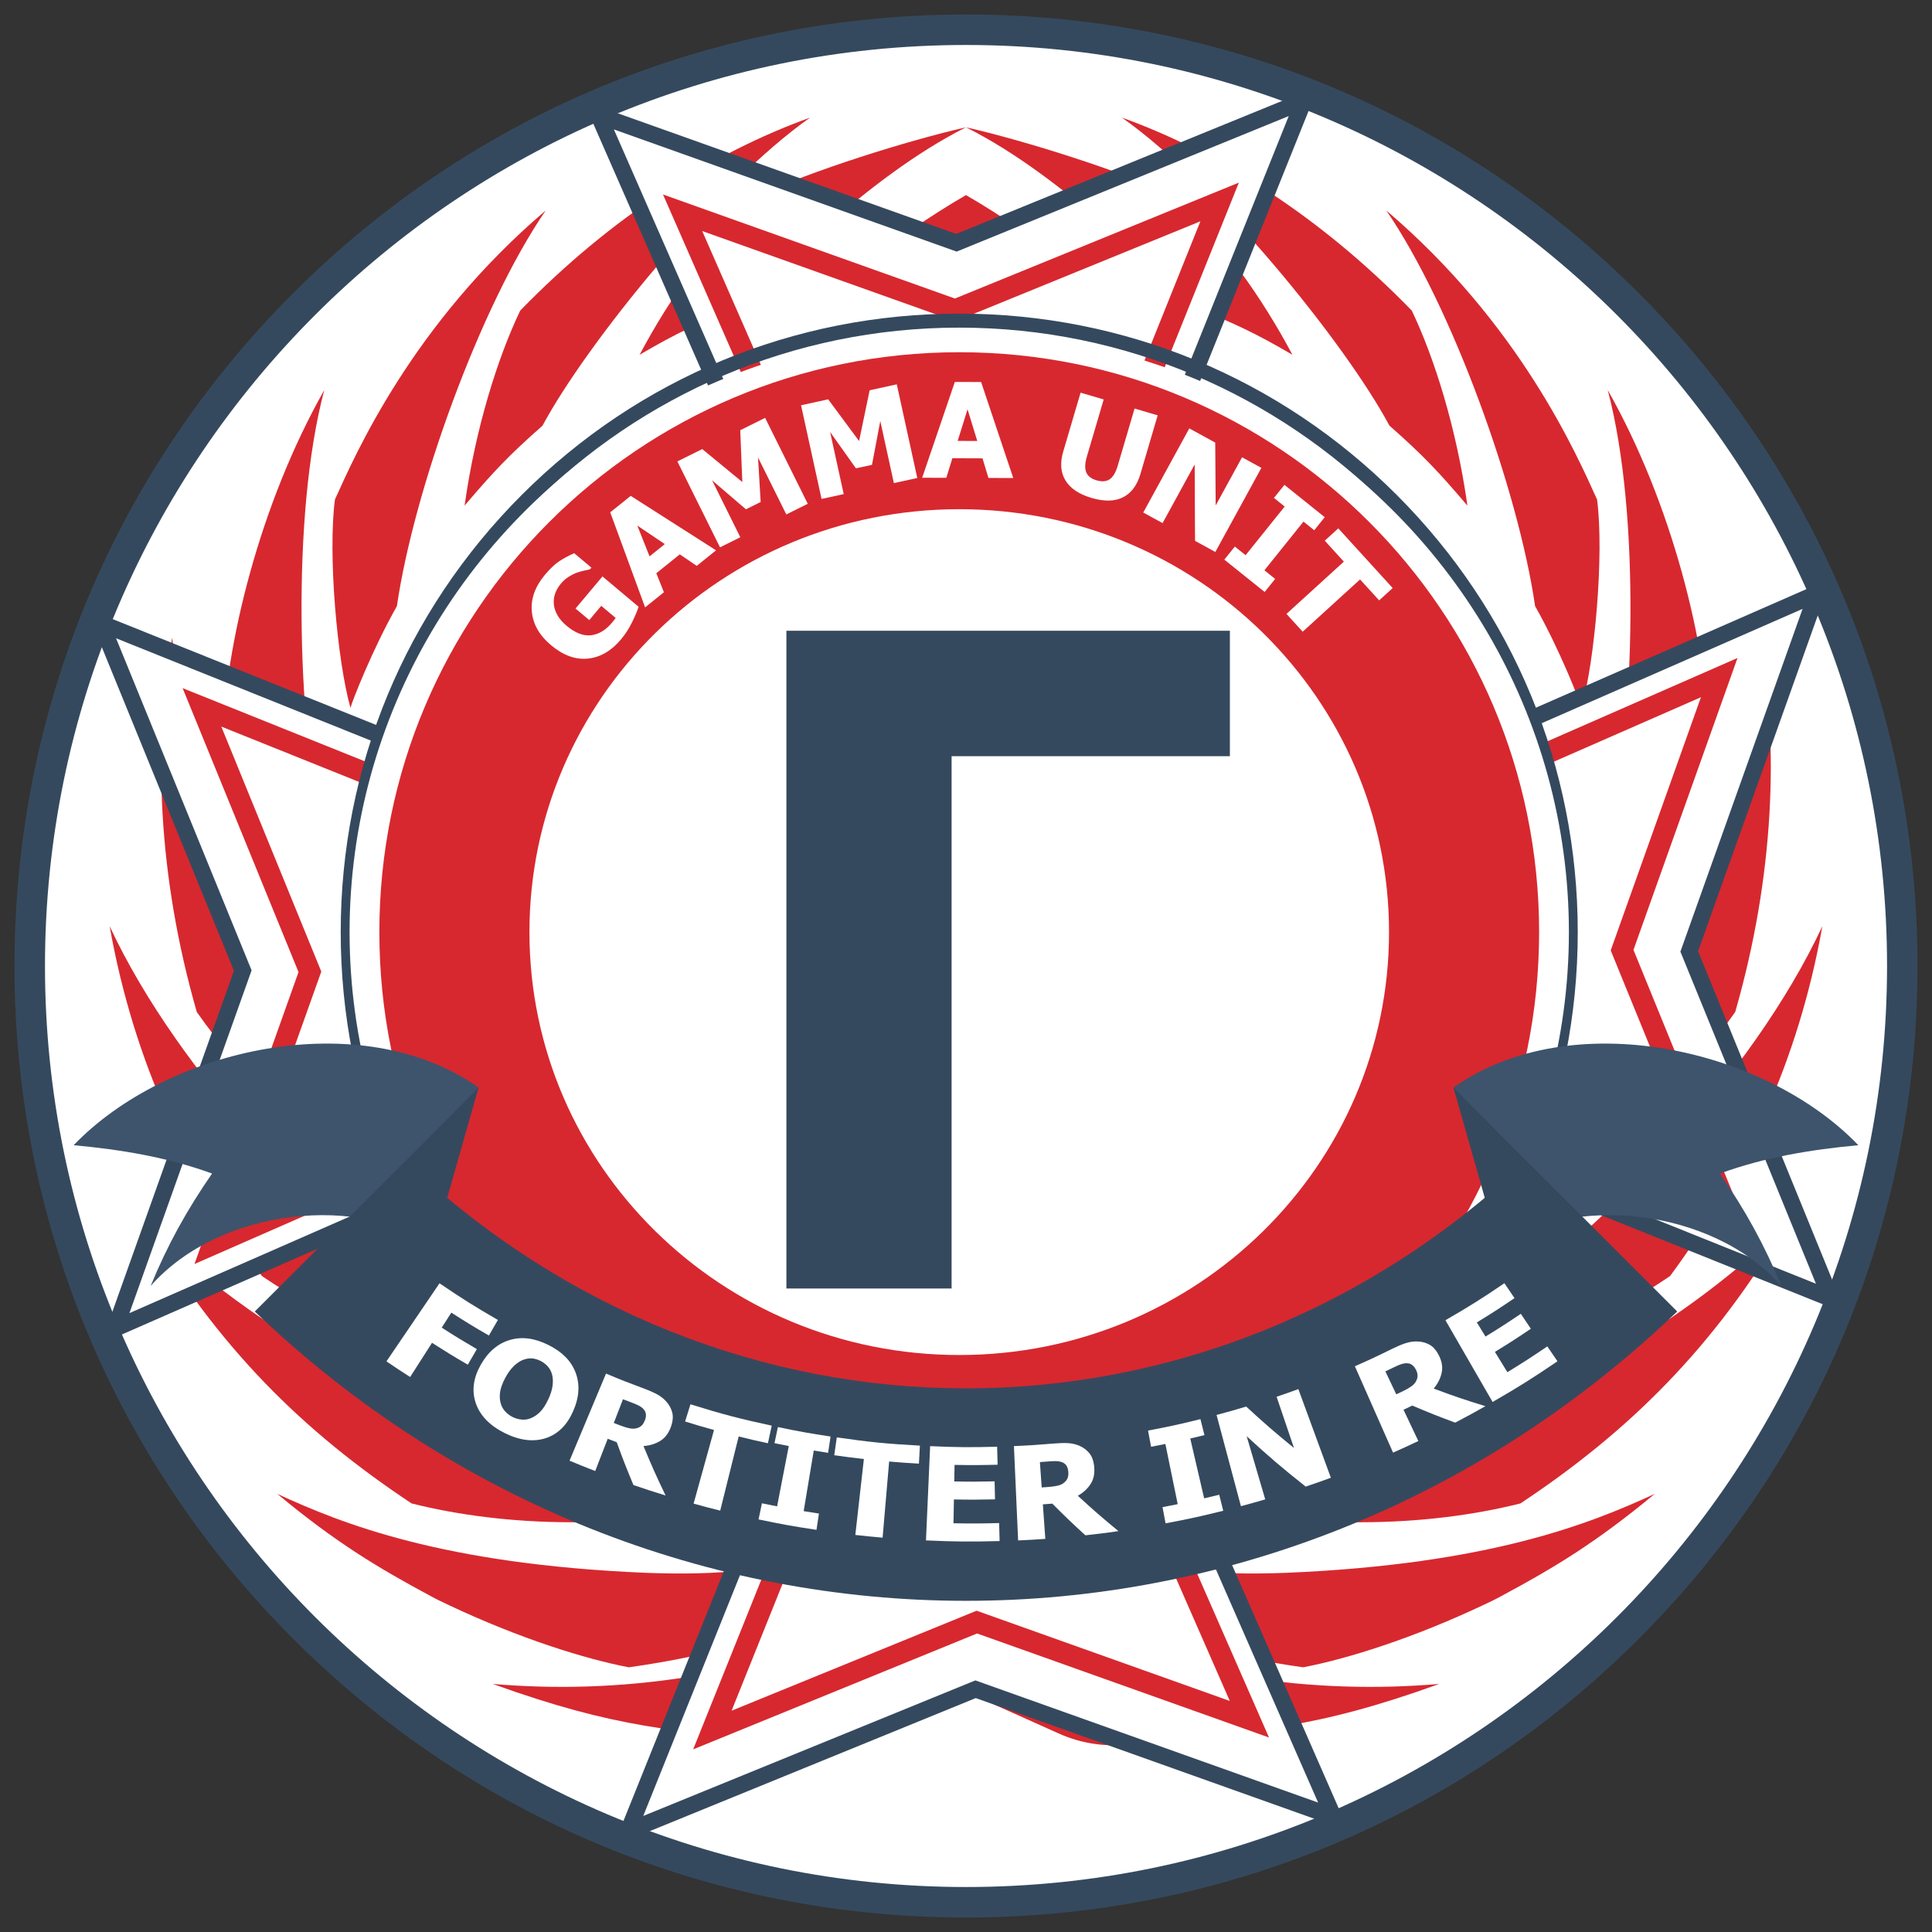 <?xml version="1.0" encoding="UTF-8"?><svg id="Capa_1" xmlns="http://www.w3.org/2000/svg" viewBox="0 0 566.93 566.93"><rect x="0" y="0" width="566.93" height="566.93" fill="#333333" stroke="none"/><defs><style>.cls-1{fill:#3d546c;}.cls-1,.cls-2,.cls-3,.cls-4{stroke-width:0px;}.cls-2{fill:#fff;}.cls-3{fill:#35495e;}.cls-4{fill:#d7282f;}</style></defs><circle class="cls-2" cx="283.46" cy="283.46" r="274.74"/><path class="cls-3" d="m283.46,562.68c-74.58,0-144.7-29.04-197.43-81.78C33.3,428.16,4.25,358.04,4.25,283.46s29.04-144.7,81.78-197.43C138.77,33.3,208.88,4.25,283.46,4.25s144.7,29.04,197.43,81.78c52.74,52.74,81.78,122.85,81.78,197.43s-29.04,144.7-81.78,197.43c-52.74,52.74-122.85,81.78-197.43,81.78Zm0-549.48C134.44,13.2,13.2,134.44,13.2,283.46s121.24,270.27,270.27,270.27,270.27-121.24,270.27-270.27S432.49,13.2,283.46,13.2Z"/><path class="cls-4" d="m283.46,496.48l-24.79,11.12c-8,3.59-16.67,4.95-25.36,4.03-36.1-3.82-52.35-4.39-88.71-17.49,35.9,3.03,75.94-1.37,126.18-21.9,1.4-.58,2.75-1.14,4.03-1.68,1.26-.6,2.46-1.17,3.56-1.7,2.57-1.25,4.13-2,5.1-2.48.97.47,2.53,1.23,5.1,2.48,1.1.53,2.3,1.1,3.56,1.7,1.28.53,2.63,1.1,4.03,1.68,50.23,20.53,90.28,24.93,126.18,21.9-37.24,13.42-53.4,13.69-91.38,17.77-6.88.74-13.85-.35-20.18-3.19l-27.3-12.24Z"/><path class="cls-4" d="m250.32,468.97c-21.82,11.43-41.16,16.77-65.78,20.29-12.69-2.42-32.04-8.4-53.27-18.46l-2.47-1.18c-.83-.38-1.61-.84-2.41-1.26-15.64-8.39-27.92-15.8-45.02-29.99,18.93,8.72,48.46,20.62,107.88,23.15,9.69.37,20.8.36,30.36-.93,5.2,1.79,15.32,5.58,30.7,8.37Z"/><path class="cls-4" d="m316.61,468.97c21.82,11.43,41.16,16.77,65.78,20.29,12.69-2.42,32.04-8.4,53.27-18.46l2.47-1.18c.83-.38,1.61-.84,2.41-1.26,15.64-8.39,27.92-15.8,45.02-29.99-18.93,8.72-48.46,20.62-107.88,23.15-9.69.37-20.8.36-30.36-.93-5.2,1.79-15.32,5.58-30.7,8.37Z"/><path class="cls-4" d="m187.64,445.5s-.99.12-2.73.32c-.43.05-.92.11-1.45.16-.52.04-1.08.08-1.68.12-1.22.08-2.59.17-4.08.27-1.52.08-3.18.17-4.92.26-.89.06-1.77.05-2.69.06-.92,0-1.86,0-2.82,0-16.88-.03-32.87-2.09-46.49-5.52-31.81-21.09-56.85-45.75-78.24-82.28,32.41,32.19,78.83,56.44,118.95,67.94,1.08.96-.55-.4,7.92,6.41,1.53,1.11,3.16,2.29,4.78,3.46.81.59,1.63,1.18,2.43,1.77.8.59,1.64,1.08,2.42,1.61,1.58,1.03,3.05,1.99,4.31,2.82.63.41,1.2.8,1.72,1.12.53.31.99.58,1.37.8.76.44,1.19.7,1.19.7Z"/><path class="cls-4" d="m379.29,445.5s.99.12,2.73.32c.43.05.92.11,1.45.16.52.04,1.08.08,1.68.12,1.22.08,2.59.17,4.08.27,1.52.08,3.18.17,4.92.26.89.06,1.77.05,2.69.06.92,0,1.86,0,2.82,0,16.88-.03,32.87-2.09,46.49-5.52,31.81-21.09,56.85-45.75,78.24-82.28-32.41,32.19-78.83,56.44-118.95,67.94-1.08.96.55-.4-7.92,6.41-1.53,1.11-3.16,2.29-4.78,3.46-.81.59-1.63,1.18-2.43,1.77-.8.59-1.64,1.08-2.42,1.61-1.58,1.03-3.05,1.99-4.31,2.82-.63.41-1.2.8-1.72,1.12-.53.31-.99.58-1.37.8-.76.44-1.19.7-1.19.7Z"/><path class="cls-4" d="m136.44,401.55c-18.38-4.45-40.89-14.38-59.57-27.1-21.75-29.46-37.64-62.89-44.69-102.65,20.98,44.95,64.68,87.47,85.89,103,4.33,7.7,12.4,19.75,18.37,26.75Z"/><path class="cls-4" d="m430.49,401.55c18.38-4.45,40.89-14.38,59.57-27.1,21.75-29.46,37.64-62.89,44.69-102.65-20.98,44.95-64.68,87.47-85.89,103-4.33,7.7-12.4,19.75-18.37,26.75Z"/><path class="cls-4" d="m102.96,342.42c-16.44-12.11-31.7-26.24-45.21-45.45-11.47-39.87-12.89-78.18-7.22-109.86,3.43,39.62,27.46,98.08,44.14,123.7,2.74,15.71,6.42,25.97,8.28,31.61Z"/><path class="cls-4" d="m463.97,342.42c16.44-12.11,31.7-26.24,45.21-45.45,11.47-39.87,12.89-78.18,7.22-109.86-3.43,39.62-27.46,98.08-44.14,123.7-2.74,15.71-6.42,25.97-8.28,31.61Z"/><path class="cls-4" d="m91.34,275.11c-12.38-19.33-18.74-32.8-26.13-57.16.89-29.01,11.08-70.14,29.94-103.49-9.85,37.22-7.56,97.62-1.05,127.88-2.13,12.04-2.49,22.46-2.76,32.76Z"/><path class="cls-4" d="m475.59,275.11c12.38-19.33,18.74-32.8,26.13-57.16-.89-29.01-11.08-70.14-29.94-103.49,9.85,37.22,7.56,97.62,1.05,127.88,2.13,12.04,2.49,22.46,2.76,32.76Z"/><path class="cls-4" d="m102.84,207.71c-3.88-13.76-6.66-44.94-4.56-61.12,5.96-13.16,22.66-51.47,61.84-84.81-19.26,28.07-38.71,82.13-43.65,116.07-7.28,12.88-13.15,27.99-13.63,29.86Z"/><path class="cls-4" d="m464.09,207.71c3.88-13.76,6.66-44.94,4.56-61.12-5.96-13.16-22.66-51.47-61.84-84.81,19.26,28.07,38.71,82.13,43.65,116.07,7.28,12.88,13.15,27.99,13.63,29.86Z"/><path class="cls-4" d="m136.33,148.37c3.22-22.88,9.72-43.39,16.32-57.23,26.92-27.71,56.67-46.4,85.06-56.63-27.59,19.41-65.46,66.08-78.51,90.39-9.94,8.77-14.39,13.5-22.87,23.47Z"/><path class="cls-4" d="m430.6,148.37c-3.22-22.88-9.72-43.39-16.32-57.23-26.92-27.71-56.67-46.4-85.06-56.63,27.59,19.41,65.46,66.08,78.5,90.39,9.94,8.77,14.39,13.5,22.87,23.47Z"/><path class="cls-4" d="m187.69,104.1c11.05-6.49,17.62-9.47,29.37-14.2,8.66-7.65,37.09-37.86,66.4-52.54-16.51,3.71-45.67,12.79-61.74,20.4-13.46,13.48-24.7,28.78-34.03,46.33Z"/><path class="cls-4" d="m379.24,104.1c-11.05-6.49-17.62-9.47-29.37-14.2-8.66-7.65-37.09-37.86-66.4-52.54,16.51,3.71,45.67,12.79,61.74,20.4,13.46,13.48,24.7,28.78,34.03,46.33Z"/><path class="cls-4" d="m283.46,77.21c-.07.02-.13.05-.2.07-12.15.32-20.29.85-32.51,3.09,10.08-8.84,22.45-17.2,32.71-23.12,10.26,5.92,22.63,14.27,32.71,23.12-12.22-2.23-20.36-2.77-32.51-3.09-.07-.02-.13-.05-.2-.07Z"/><polygon class="cls-2" points="29.66 182.92 71.24 284.8 33.81 389.8 278.13 282.72 29.66 182.92"/><path class="cls-3" d="m29.64,394.28l39-109.42-43.4-106.33,259.15,104.09L29.64,394.28Zm4.42-206.98l39.77,97.44-35.85,100.58,233.88-102.51L34.07,187.3Z"/><path class="cls-4" d="m57.07,370.91l30.53-85.66-34.01-83.32,202.99,81.53-199.51,87.45Zm7.87-157.7l29.34,71.89-26.48,74.3,172.68-75.68-175.54-70.51Z"/><polygon class="cls-2" points="537.27 381.07 495.69 279.19 533.11 174.19 288.8 281.27 537.27 381.07"/><path class="cls-3" d="m537.29,169.71l-39,109.42,43.4,106.33-259.15-104.09,254.75-111.66Zm-4.42,206.98l-39.77-97.44,35.85-100.58-233.88,102.51,237.8,95.52Z"/><path class="cls-4" d="m509.86,193.08l-30.53,85.66,34.01,83.32-202.99-81.53,199.51-87.45Zm-7.87,157.7l-29.34-71.89,26.48-74.3-172.68,75.68,175.54,70.51Z"/><polygon class="cls-2" points="382.54 29.66 280.66 71.24 175.66 33.81 282.74 278.13 382.54 29.66"/><path class="cls-3" d="m171.18,29.64l109.42,39,106.33-43.4-104.09,259.15L171.18,29.64Zm206.98,4.42l-97.44,39.77-100.58-35.85,102.51,233.88,95.52-237.8Z"/><path class="cls-4" d="m194.55,57.07l85.66,30.53,83.32-34.01-81.53,202.99L194.55,57.07Zm157.7,7.87l-71.89,29.34-74.3-26.48,75.68,172.68,70.51-175.54Z"/><polygon class="cls-2" points="184.39 537.27 286.27 495.69 391.27 533.11 284.19 288.8 184.39 537.27"/><path class="cls-3" d="m395.75,537.29l-109.42-39-106.33,43.4,104.09-259.15,111.66,254.75Zm-206.98-4.42l97.44-39.77,100.58,35.85-102.51-233.88-95.52,237.8Z"/><path class="cls-4" d="m372.38,509.86l-85.66-30.53-83.32,34.01,81.53-202.99,87.45,199.51Zm-157.7-7.87l71.89-29.34,74.3,26.48-75.68-172.68-70.51,175.54Z"/><path class="cls-3" d="m281.48,455.03c-48.48,0-94.06-18.88-128.34-53.16-34.28-34.28-53.16-79.86-53.16-128.34s18.88-94.06,53.16-128.34c34.28-34.28,79.86-53.16,128.34-53.16s94.06,18.88,128.34,53.16c34.28,34.28,53.16,79.86,53.16,128.34s-18.88,94.06-53.16,128.34c-34.28,34.28-79.86,53.16-128.34,53.16Zm0-358.89c-97.81,0-177.38,79.57-177.38,177.38s79.57,177.38,177.38,177.38,177.38-79.57,177.38-177.38-79.57-177.38-177.38-177.38Z"/><ellipse class="cls-2" cx="281.48" cy="273.52" rx="178.9" ry="176.04"/><path class="cls-4" d="m281.48,103.36c-93.98,0-170.16,76.18-170.16,170.16s76.18,170.16,170.16,170.16,170.16-76.18,170.16-170.16-76.18-170.16-170.16-170.16Zm0,294.26c-69.65,0-126.12-55.56-126.12-124.1s56.46-124.1,126.12-124.1,126.12,55.56,126.12,124.1-56.46,124.1-126.12,124.1Z"/><path class="cls-1" d="m140.43,319.13c-34.58-24.4-91.43-11.61-118.82,16.92,13.86,1.28,27.5,3.52,40.62,8.32-7.32,10.55-13.17,21.11-18.02,32.98,20.66-23.4,62.35-26.72,82.96-11.52-.17-.04,13.03-46.46,13.26-46.7Z"/><path class="cls-1" d="m426.5,319.13c34.58-24.4,91.43-11.61,118.82,16.92-13.86,1.28-27.5,3.52-40.62,8.32,7.32,10.55,13.17,21.11,18.02,32.98-20.66-23.4-62.35-26.72-82.96-11.52.17-.04-13.03-46.46-13.26-46.7Z"/><polygon class="cls-3" points="492.14 384.88 447.9 340.65 426.5 319.13 439.77 365.83 492.14 384.88"/><polygon class="cls-3" points="140.43 319.13 127.16 365.83 74.79 384.88 119.02 340.65 140.43 319.13"/><path class="cls-3" d="m119.02,340.65c94.03,89.02,234.86,89.01,328.88,0,14.74,14.74,29.49,29.49,44.23,44.23-118.21,113.16-299.13,113.16-417.34,0,14.74-14.74,29.49-29.49,44.23-44.23Z"/><path class="cls-2" d="m143.45,391.89c-4.45-2.57-6.66-3.92-11.01-6.71-1.13,1.76-1.69,2.64-2.82,4.4,4.08,2.62,6.15,3.88,10.31,6.31-1.06,1.83-1.6,2.74-2.66,4.57-4.24-2.47-6.34-3.76-10.5-6.42-2.57,4.01-3.85,6.02-6.42,10.03-2.8-1.79-4.19-2.71-6.95-4.59,6.23-9.17,9.34-13.75,15.57-22.91,6.73,4.57,10.16,6.73,17.13,10.76-1.06,1.83-1.59,2.74-2.64,4.57Z"/><path class="cls-2" d="m168.22,414.03c-1.8,4.1-4.45,6.79-8.06,7.98-3.6,1.18-7.68.7-12.1-1.51-4.43-2.22-7.28-5.23-8.48-8.86-1.2-3.63-.66-7.36,1.52-11.2,2.2-3.87,5.1-6.26,8.63-7.27,3.53-1.01,7.24-.48,11.25,1.53,4,2.01,6.62,4.64,7.92,8.06,1.3,3.42,1.11,7.17-.69,11.28Zm-7.35-3.36c.7-1.49,1.13-2.84,1.28-4.06.15-1.21.11-2.29-.14-3.23-.26-.96-.69-1.78-1.28-2.43s-1.28-1.18-2.07-1.58c-.84-.42-1.66-.67-2.48-.75-.82-.08-1.73.06-2.71.43-.89.33-1.79.95-2.7,1.82-.91.87-1.75,2.03-2.52,3.48-.8,1.5-1.29,2.84-1.48,4.01-.18,1.17-.15,2.25.1,3.23.25,1,.7,1.85,1.34,2.55.63.69,1.37,1.25,2.21,1.67.85.43,1.76.68,2.72.76.96.08,1.9-.08,2.79-.48.97-.42,1.85-1.05,2.64-1.86.79-.81,1.56-2.01,2.3-3.58Z"/><path class="cls-2" d="m195.29,438.83c-3.78-1.16-5.66-1.78-9.41-3.06-2.09-5.02-3.08-7.53-4.91-12.57-1.06-.4-1.58-.6-2.64-1.01-1.47,3.79-2.2,5.68-3.67,9.47-3.03-1.17-4.53-1.78-7.53-3.04,4.28-10.22,6.42-15.33,10.7-25.55,4.39,1.84,6.61,2.71,11.06,4.36,1.54.57,2.84,1.14,3.93,1.72,1.08.58,2.02,1.33,2.8,2.24.8.93,1.35,1.97,1.64,3.09.29,1.12.21,2.4-.25,3.82-.66,2.02-1.68,3.49-3.11,4.42-1.42.92-3.11,1.46-5.07,1.61,2.41,5.82,3.71,8.73,6.48,14.51Zm-5.98-22.22c.23-.65.3-1.27.19-1.84-.11-.57-.43-1.1-.97-1.58-.38-.34-.83-.63-1.36-.87-.53-.25-1.19-.52-2-.82-.94-.36-1.42-.54-2.36-.9-1.08,2.78-1.62,4.17-2.7,6.96.83.32,1.24.48,2.07.79,1.01.38,1.89.65,2.63.79.75.15,1.44.12,2.05-.05.58-.16,1.07-.43,1.46-.8.39-.38.71-.93.97-1.67Z"/><path class="cls-2" d="m203.53,441.23c2.4-8.64,3.59-12.96,5.99-21.61-3.4-.94-5.1-1.44-8.48-2.49.63-2.02.94-3.03,1.57-5.05,9.45,2.94,14.23,4.19,23.85,6.27-.45,2.07-.67,3.1-1.12,5.16-3.44-.74-5.16-1.14-8.58-1.99-2.17,8.7-3.25,13.05-5.42,21.76-3.14-.78-4.7-1.19-7.82-2.06Z"/><path class="cls-2" d="m239.6,448.92c-6.83-1.03-10.23-1.64-17.01-3.06.4-1.89.59-2.84.99-4.73,1.78.37,2.67.55,4.45.9,1.37-7.08,2.06-10.62,3.43-17.7-1.68-.32-2.51-.49-4.19-.84.4-1.89.59-2.84.99-4.73,6.16,1.29,9.26,1.84,15.46,2.78-.29,1.91-.43,2.87-.72,4.78-1.69-.25-2.53-.39-4.21-.67-1.18,7.11-1.78,10.67-2.96,17.78,1.79.3,2.69.44,4.48.71-.29,1.91-.43,2.87-.72,4.78Z"/><path class="cls-2" d="m250.99,450.41c1-8.91,1.51-13.37,2.51-22.28-3.48-.39-5.22-.61-8.7-1.11.3-2.09.45-3.14.75-5.23,9.72,1.4,14.6,1.88,24.39,2.42-.12,2.11-.17,3.17-.29,5.28-3.5-.19-5.25-.32-8.74-.62-.77,8.93-1.15,13.4-1.92,22.34-3.2-.28-4.8-.43-8-.79Z"/><path class="cls-2" d="m271.72,452.04c.49-11.07.73-16.61,1.22-27.68,7.86.35,11.8.38,19.66.17.06,2.11.08,3.17.14,5.28-5.05.13-7.58.14-12.63.05-.04,1.94-.05,2.91-.09,4.86,4.74.09,7.1.08,11.84-.03.05,2.11.07,3.17.12,5.28-4.82.11-7.23.12-12.06.03-.05,2.8-.08,4.2-.13,6.99,5.36.1,8.04.08,13.4-.06.06,2.11.08,3.17.14,5.28-8.65.23-12.98.19-21.62-.19Z"/><path class="cls-2" d="m328.22,449.3c-3.89.55-5.83.8-9.73,1.22-3.99-3.65-5.93-5.51-9.69-9.29-1.11.09-1.66.13-2.78.21.29,4.05.43,6.08.72,10.13-3.19.22-4.78.32-7.98.46-.49-11.07-.74-16.61-1.23-27.68,4.67-.21,7.01-.36,11.68-.76,1.61-.14,3.02-.18,4.23-.11,1.21.07,2.37.35,3.44.84,1.11.5,2.04,1.21,2.77,2.1.74.89,1.2,2.08,1.39,3.57.27,2.1-.03,3.88-.91,5.32-.88,1.44-2.17,2.65-3.85,3.61,4.62,4.25,7.01,6.33,11.94,10.39Zm-14.75-17.58c-.07-.69-.27-1.27-.6-1.74-.33-.47-.85-.82-1.53-1.02-.48-.14-1.01-.21-1.58-.21-.57,0-1.28.04-2.13.1-.99.08-1.49.12-2.48.19.21,2.98.32,4.47.53,7.44.87-.06,1.31-.09,2.18-.16,1.06-.08,1.95-.22,2.68-.4.73-.18,1.33-.5,1.81-.92.44-.39.77-.84.96-1.34.19-.5.24-1.15.17-1.92Z"/><path class="cls-2" d="m358.94,443.32c-6.73,1.67-10.11,2.41-16.91,3.69-.36-1.9-.54-2.85-.9-4.75,1.78-.34,2.68-.51,4.46-.88-1.45-7.07-2.17-10.6-3.62-17.66-1.67.34-2.51.51-4.19.82-.36-1.9-.54-2.85-.9-4.75,6.18-1.17,9.26-1.84,15.38-3.36.47,1.88.7,2.82,1.17,4.69-1.66.41-2.49.61-4.16,1,1.63,7.02,2.45,10.54,4.08,17.56,1.77-.41,2.66-.62,4.42-1.06.47,1.88.7,2.82,1.17,4.69Z"/><path class="cls-2" d="m390.53,433.63c-2.94,1.08-4.42,1.6-7.39,2.6-7.2-5.72-10.67-8.68-17.31-14.78,2.17,7.41,3.26,11.12,5.44,18.53-2.84.83-4.27,1.23-7.13,2-2.86-10.71-4.29-16.06-7.15-26.77,3.49-.93,5.23-1.43,8.69-2.47,5.42,4.99,8.23,7.43,14.03,12.16-2.04-6.01-3.06-9.02-5.1-15.03,2.56-.87,3.84-1.32,6.38-2.25,3.82,10.4,5.73,15.61,9.54,26.01Z"/><path class="cls-2" d="m435.88,412.63c-3.52,1.99-5.29,2.96-8.86,4.83-5.13-1.9-7.65-2.9-12.6-5.01-1.02.5-1.54.75-2.57,1.23,1.74,3.67,2.61,5.51,4.35,9.18-2.95,1.4-4.44,2.08-7.42,3.4-4.48-10.14-6.72-15.2-11.2-25.34,4.37-1.93,6.53-2.94,10.83-5.07,1.48-.73,2.81-1.3,4-1.69,1.18-.39,2.38-.57,3.59-.52,1.24.05,2.38.36,3.41.91,1.03.55,1.9,1.48,2.62,2.8,1.02,1.86,1.37,3.63,1.05,5.3-.32,1.67-1.11,3.29-2.37,4.82,5.94,2.22,8.98,3.25,15.17,5.16Zm-20.45-10.81c-.32-.62-.72-1.08-1.21-1.4-.49-.31-1.1-.44-1.83-.38-.51.05-1.04.18-1.58.39-.55.22-1.21.51-1.99.89-.92.44-1.37.67-2.29,1.1,1.28,2.7,1.92,4.04,3.2,6.74.81-.38,1.21-.58,2.02-.97.98-.47,1.78-.93,2.41-1.38.63-.44,1.09-.97,1.39-1.54.28-.53.43-1.07.43-1.62,0-.54-.18-1.16-.54-1.86Z"/><path class="cls-2" d="m438,411.41c-5.54-9.6-8.31-14.4-13.85-24,7.04-4.07,10.51-6.24,17.3-10.86,1.19,1.75,1.78,2.62,2.97,4.37-4.37,2.97-6.58,4.4-11.05,7.14,1.02,1.66,1.52,2.48,2.54,4.14,4.19-2.57,6.26-3.91,10.36-6.67,1.18,1.75,1.77,2.63,2.95,4.38-4.18,2.82-6.29,4.18-10.55,6.79,1.46,2.38,2.2,3.58,3.66,5.96,4.74-2.91,7.08-4.42,11.72-7.57,1.19,1.75,1.78,2.62,2.97,4.37-7.48,5.08-11.29,7.47-19.03,11.94Z"/><path class="cls-2" d="m187.39,178.06c-.41,1.27-1.06,2.81-1.96,4.63-.9,1.82-1.97,3.46-3.2,4.93-2.84,3.39-6.09,5.27-9.73,5.64-3.64.37-7.26-.95-10.85-3.97-3.38-2.84-5.24-6.11-5.59-9.84-.35-3.72.95-7.33,3.88-10.82,1.52-1.8,2.92-3.13,4.21-3.97,1.29-.84,2.74-1.62,4.34-2.33l5.05,4.24-.41.49c-.42.09-1.02.22-1.8.4-.78.17-1.5.38-2.15.63-.76.28-1.55.68-2.37,1.21-.82.52-1.56,1.18-2.22,1.97-.78.93-1.34,1.89-1.69,2.9-.35,1.01-.48,2.06-.38,3.16.1,1.06.45,2.12,1.06,3.2.61,1.08,1.5,2.11,2.68,3.1,2.52,2.11,4.91,3.04,7.16,2.78,2.26-.26,4.31-1.48,6.15-3.67.16-.19.35-.42.56-.69.21-.27.39-.51.53-.72l-4.23-3.55-3.51,4.18-4.04-3.39,7.91-9.42,10.61,8.91Z"/><path class="cls-2" d="m189.3,178.23l-10.23-27.89,6.01-4.83,25.04,15.98-5.67,4.56-4.97-3.38-6.89,5.54,2.23,5.58-5.52,4.44Zm5.78-18.57l-8.06-5.43,3.58,9.03,4.48-3.6Z"/><path class="cls-2" d="m237.04,147.83l-6.3,3.13-8.3-16.71.77,13.06-4.32,2.14-9.94-8.51,8.29,16.71-5.96,2.96-12.51-25.21,7.3-3.62,11.76,9.67-.61-15.21,7.3-3.62,12.51,25.21Z"/><path class="cls-2" d="m269.17,140.26l-6.87,1.5-3.99-18.22-2.43,12.86-4.71,1.03-7.58-10.66,3.99,18.22-6.5,1.42-6.02-27.49,7.96-1.74,9.07,12.24,3.1-14.9,7.96-1.74,6.02,27.49Z"/><path class="cls-2" d="m270.6,140.2l9.59-28.12,7.71.02,9.43,28.17-7.28-.02-1.74-5.75-8.85-.03-1.77,5.74-7.09-.02Zm16.17-10.8l-2.85-9.29-2.9,9.27,5.74.02Z"/><path class="cls-2" d="m320.26,146.1c-3.63-1.07-6.16-2.77-7.59-5.09-1.44-2.33-1.66-5.18-.66-8.55l5.08-17.24,6.78,2-4.96,16.84c-.55,1.87-.61,3.37-.17,4.5.44,1.13,1.45,1.92,3.05,2.39,1.56.46,2.83.36,3.83-.31.99-.67,1.77-1.97,2.35-3.92l4.96-16.84,6.78,2-5.07,17.23c-.98,3.32-2.68,5.6-5.11,6.82-2.43,1.22-5.51,1.28-9.25.18Z"/><path class="cls-2" d="m356.64,161.98l-5.97-3.27-.1-22.42-9.42,17.21-5.67-3.1,13.51-24.69,7.61,4.17.13,18.45,7.74-14.14,5.67,3.1-13.51,24.69Z"/><path class="cls-2" d="m371.09,173.71l-11.82-9.49,3.08-3.83,3.16,2.53,11.47-14.28-3.15-2.53,3.08-3.83,11.82,9.49-3.08,3.83-3.16-2.53-11.46,14.28,3.15,2.53-3.08,3.83Z"/><path class="cls-2" d="m377.5,180.15l16.84-15.34-5.6-6.15,3.97-3.62,15.96,17.52-3.97,3.62-5.6-6.15-16.84,15.34-4.76-5.23Z"/><path class="cls-3" d="m360.9,221.9h-81.66v156.2h-48.48v-193.01h130.14v36.81Z"/></svg>